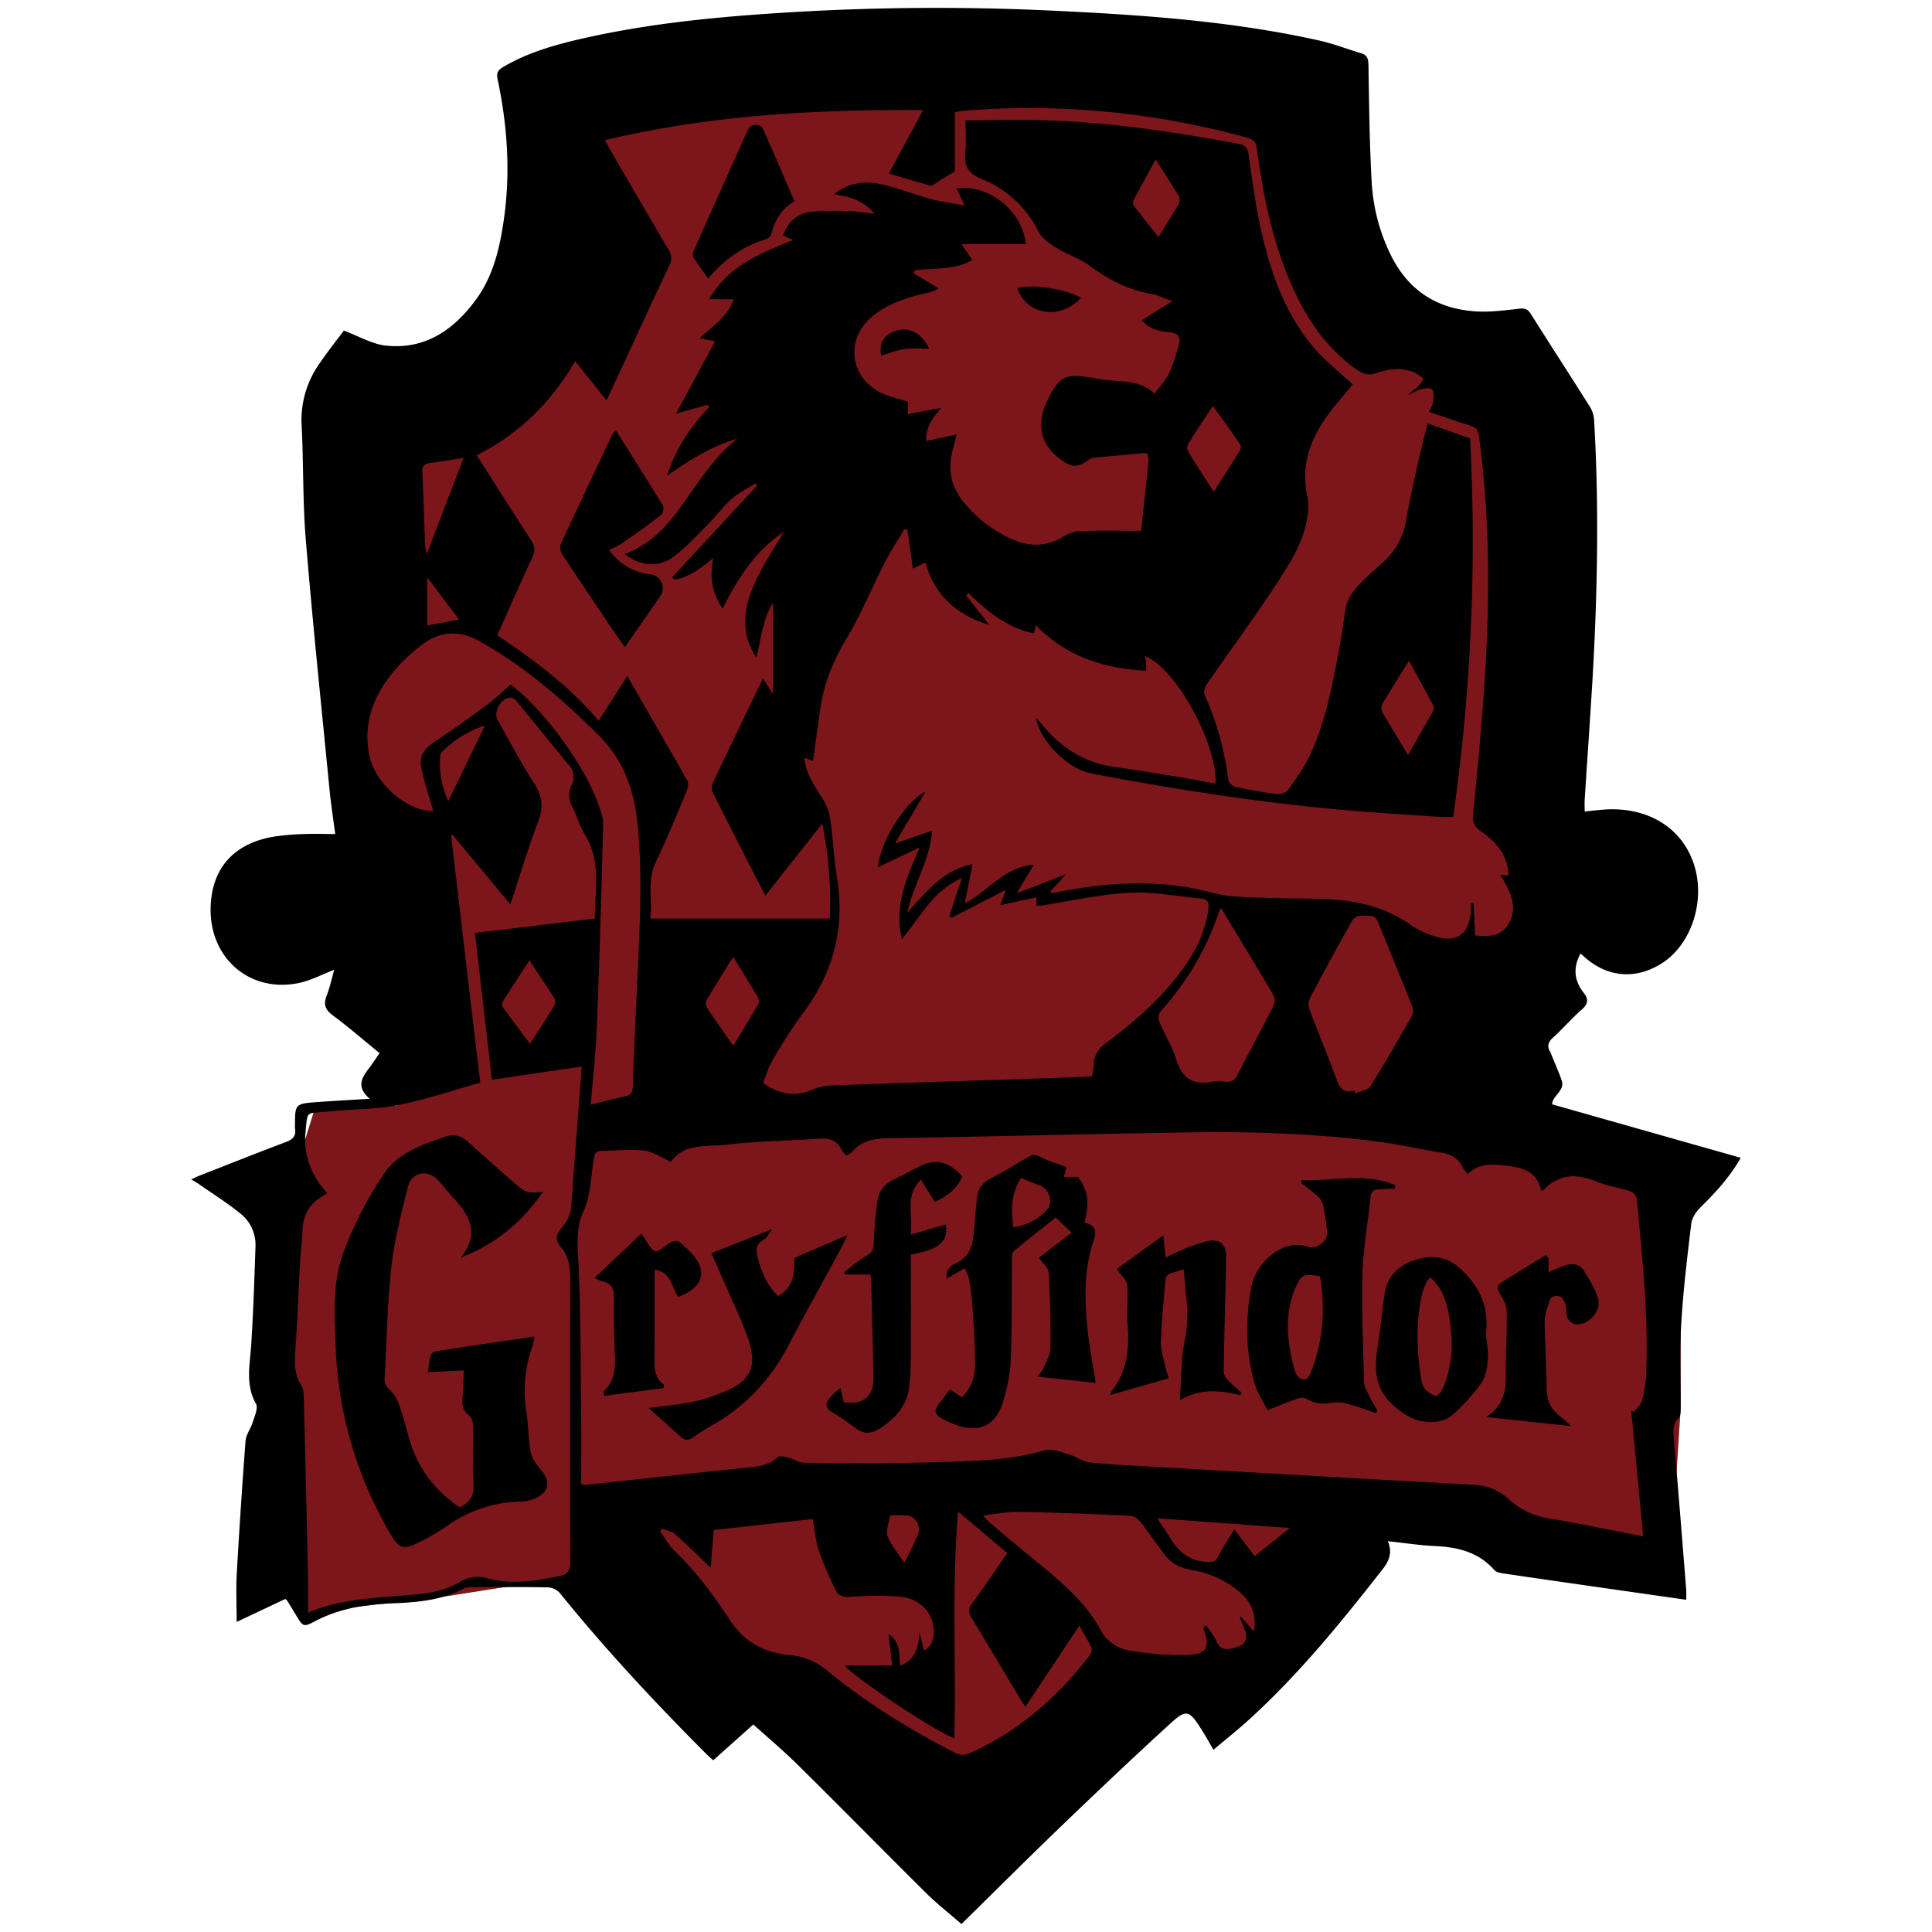 <svg id="Ebene_1" data-name="Ebene 1" xmlns="http://www.w3.org/2000/svg" viewBox="0 0 800 800"><defs><style>.cls-1{fill:#7c161a;}</style></defs><polygon class="cls-1" points="138.59 159.81 152.15 359.86 164.3 457.79 131.15 456.38 122.1 485.67 113.06 551.64 113.06 627.45 118.2 662.07 127.56 667.7 183.5 661.19 218.91 655.63 246.23 655.63 333.29 701.5 400 763.56 486.97 701.5 516.4 701.5 569.75 630.5 638.57 640.61 691.88 647.13 695.93 583.15 695.93 483.55 626.54 452.96 650.94 379.11 626.54 159.5 547.75 110.15 527.81 33.68 253.32 33.68 226.62 110.15 197.43 159.81 138.59 159.81"/><path d="M118.2,662.07,98,671.61c0-6.69-.3-13,0-19.29q1.57-27.86,3.68-55.68c.2-2.66,2.2-5.14,3-7.81.76-2.47,2.3-5.79,1.33-7.52-4.48-8-2.54-16.07-2-24.31.89-13.62,1.31-27.28,1.79-40.93a16.49,16.49,0,0,0-6.41-13.68C94,498,88,494.27,82.3,490.27c-.83-.58-1.74-1.06-3.12-1.89,1.39-.64,2.33-1.14,3.32-1.53,12-4.69,23.92-9.46,36-14,3-1.11,4.17-2.74,3.65-5.77a7.62,7.62,0,0,1,0-1.17c0-8.69.1-8.89,9-9.55,7-.51,13.93-.88,21.94-1.38-6.74-5.85-2.07-10,.95-14.35l3.13-4.54c-6.43-5.25-12.68-10.7-19.32-15.62-3.15-2.33-4-4.47-2.62-8.11,1.36-3.46,2.12-7.16,3.16-10.79-5,1.91-9.56,4.38-14.45,5.43-20.41,4.37-37.33-10.25-36.72-31.35C87.7,359.32,97,349,113.91,346.35a105.15,105.15,0,0,1,12.43-1c4-.16,8,0,12.47,0-.77-5.92-1.74-12.14-2.36-18.4-3.37-34.56-7-69.09-9.84-103.69-1.31-15.67-.88-31.47-1.72-47.19a40.49,40.49,0,0,1,7.5-25.68c3.36-4.92,7.07-9.59,10-13.49,6.3,2.34,11.67,5.59,17.33,6.2,16.45,1.79,28.42-6.67,37.58-19.34,6.93-9.58,9.59-20.94,11.28-32.48,2.88-19.67,1.55-39.19-2.55-58.54-.56-2.65.25-3.76,2.24-4.94,10.1-6,21.22-9.15,32.5-11.75,28.61-6.56,57.74-9.23,87-11a1010.6,1010.6,0,0,1,104.58-.8C470.5,6,508.66,8.42,546.14,16.75c5.93,1.32,11.66,3.56,17.5,5.31,2.39.72,2.93,2.16,3,4.63.28,16.37.43,32.77,1.37,49.12a78.13,78.13,0,0,0,7.46,28.9c7.3,15.51,19.66,23.51,36.58,24.27,5.67.25,11.41-.52,17.08-1.15,2.24-.25,3.49.16,4.73,2.13,8.11,12.88,16.4,25.64,24.51,38.52a11.79,11.79,0,0,1,1.71,5.41c2.09,35.78,1.41,71.54-.65,107.29-1,16.63-2.17,33.24-3.24,49.85-.1,1.54,0,3.09,0,5,3-.3,5.92-.69,8.83-.85,17.06-.91,30.56,7.12,35.9,21.27,5.89,15.63-.33,35.18-13.7,43-10.66,6.27-22,5.06-31.27-3.31-.46-.42-.94-.82-1.48-1.3-3.21,5.87-2.65,11.25,1.31,16.27,2.2,2.78,1.74,4.77-1,7.11-4.11,3.58-7.66,7.79-11.72,11.44-2.15,1.93-2.5,3.69-1.08,6a1.4,1.4,0,0,1,.13.36c1.52,3.74,3.16,7.42,4.51,11.21,1.61,4.48-3.86,6.39-3.9,10.05l78.09,22.15c-4.8,8.36-10.56,14.44-16.55,20.38-1.8,1.79-3.63,4.34-3.92,6.72-1.69,13.92-3.37,27.87-4.19,41.86-.68,11.54-.15,23.16-.23,34.74,0,1.37,0,3.21-.83,4-2.61,2.57-2.24,5.39-2,8.61,1.83,20.85,3.47,41.72,5.14,62.58.1,1.26,0,2.54,0,4.12L659,656.82c-12.09-1.74-24.18-3.46-36.26-5.26-1.37-.2-3.11-.47-3.92-1.38-6.61-7.53-15.26-9.58-24.77-10-6.32-.29-12.61-1.3-19.37-2,2,4.74.49,8.21-2.15,11.59C555.44,671.6,538,693.1,517.42,711.86c-4.7,4.29-9.7,8.25-14.94,12.68-1.91-3.24-3.51-6.14-5.29-8.92-4.74-7.37-6-7.91-12.33-2.17-15.27,13.94-30.28,28.17-45.19,42.49-13.87,13.33-27.48,26.94-41.55,40.76C392.9,792.16,388,788.32,383.6,784,365.66,766.2,348,748.21,330,730.45c-5.71-5.64-11.89-10.81-18.07-16.38L295.34,728.9c-1.14-1-2.2-1.95-3.18-2.93C271,704.75,250.61,682.9,231.78,659.6a7.12,7.12,0,0,0-4.81-2.3c-10.41-.21-20.83-.12-31.24-.09a7.74,7.74,0,0,0-3.43.42c-9.6,5.21-20.17,5.91-30.68,6.32-11,.43-21.38,2.24-31.19,7.37-4.8,2.52-5,2.24-7.77-2.4q-1.81-3-3.66-6C118.86,662.72,118.65,662.56,118.2,662.07ZM293.68,123.89c8-14,21.34-19,34.73-24.52l-4.16-1.89c2.08-5.76,6-9.22,11.77-9.8a123.89,123.89,0,0,1,15.54-.25c3.25.07,6.5.65,10.61,1.1-4.66-5.61-10.33-7.09-16.85-8.13,6.39-5,13.11-5.59,20-4s13.38,4.19,20.14,6c4.25,1.15,8.66,1.7,14,2.71C397.92,81.94,397,80,396.07,78c13.5-1.7,27.16,9.08,28.71,23.13H398.12l4.49,6.57c-7.66,4.27-15.94,3.18-23.81,4.24l-.51,1.24,10.41,6.23a14.71,14.71,0,0,1-5.37,2c-7.8,1.75-15.33,4.2-21.7,9.25-10.85,8.58-10.47,23.39,1.18,30.91,3.73,2.42,8.53,3.18,13.11,4.8v5.13l13.79-2.62c-3.85,4.51-6.52,8.51-6.17,13.75l12.64-2.77c-.77,3-1.38,5.06-1.88,7.19-1.83,7.72-.33,14.82,4.72,20.88a53.65,53.65,0,0,0,21,15.75c7,2.85,13.88,2.54,20.52-1.62a14.82,14.82,0,0,1,7.08-2.17c8.16-.26,16.33-.1,24.92-.1,1-9.77,2.06-19.17,3-28.58a15.27,15.27,0,0,0-.33-3.24c-.55-.21-.79-.4-1-.38-7.24.65-14.47,1.29-21.69,2a6,6,0,0,0-2.34,1.23c-4.08,2.76-6.23,2.75-10.32-.09-9.45-6.55-11.22-15.53-5.27-26.68,4.21-7.9,6.93-9.27,15.63-7.89.9.14,1.84.12,2.71.34,8.46,2.18,18.08-.24,25.14,6.48,2.14-2.91,4.6-5.41,6-8.4a70.9,70.9,0,0,0,4.18-12.29c.76-2.9-.55-4.36-3.85-4.68-4.16-.4-8.44-1.19-11.64-5l12.73-7.91c-3.51-1.21-6.23-2.58-9.1-3.08-9.61-1.67-17.78-6.11-25.55-11.84-3.89-2.88-8.81-4.31-12.95-6.9-3-1.85-6.41-4-7.9-7a44.67,44.67,0,0,0-23.55-21.79c-5.58-2.27-7.31-5.37-6.74-11,.45-4.44.09-9,.09-13.26,12,0,23.82-.39,35.63.08,26,1,51.75,4.87,77.34,9.64,2.8.52,3.84,1.6,4.24,4.37,1.44,10,2.73,20.1,4.88,30,4,18.31,10,35.93,22.47,50.41,4.68,5.42,10.46,9.9,15.77,14.85-3,3.71-6.58,7.69-9.76,11.94-7.72,10.29-11.95,21.51-8.95,34.66a22.79,22.79,0,0,1,0,7.73c-1.29,10.12-6.62,18.65-11.94,26.86-9.47,14.62-19.89,28.63-29.79,43-.8,1.16-1.35,3.29-.83,4.43a123.46,123.46,0,0,1,9.78,35.18,4.31,4.31,0,0,0,2.77,2.82c5.71,1.23,11.48,2.28,17.28,3,1.5.19,3.86-.52,4.66-1.65,3.42-4.86,7-9.77,9.43-15.14,6.28-13.69,8.95-28.45,11.74-43.15,4.23-22.23-.55-19.45,18.43-36.26a29,29,0,0,0,9.29-17.17c1.25-7,2.75-14,4.3-21,1.46-6.54,3.12-13,4.59-19.1l17.61,6.18a810.86,810.86,0,0,1-7,156.76c-2,0-3.57.09-5.12,0-10.38-.69-20.77-1.34-31.15-2.13-38.16-2.92-75.92-8.73-113.49-15.85-10-1.89-21.52-13.61-23-23.21,1.32,1.55,2.49,2.93,3.67,4.3,7.77,9,17.35,14.69,29.3,16.28,8.37,1.11,16.7,2.52,25,3.88,5.46.89,10.91,1.93,16.42,2.91.6-17-16.87-48.29-29.27-52.74.18.95.41,1.83.49,2.72s0,2,0,3.3c-17.61-.93-33.16-5.93-45.67-18.89-.29,1.32-.49,2.28-.74,3.42-11.22-2.27-19.36-9.16-27.13-16.68l-1,.94c3.14,4,6.28,8,9.62,12.24-13.56-4.07-22.66-12.26-26.48-25.88L378,235.46c-.77-5.5-1.5-10.75-2.24-16l-1.31-.33c-2.69,4.54-5.62,9-8,13.64-5.39,10.52-9.88,21.56-15.93,31.67-5.39,9-9.29,18.24-10.77,28.56-1.06,7.29-2.07,14.59-3.13,22.09L333,313.71c.64,6.31,3.75,11,6.86,15.82a23.45,23.45,0,0,1,3.8,8.67c1.27,8.22,1.49,16.6,2.86,24.79,3.51,21-1.31,39.64-14.07,56.57a213.47,213.47,0,0,0-12.66,19.65c-1.74,2.92-2.63,6.34-3.79,9.25,6.9,4.86,13.5,5.89,20.76,2.58a21.42,21.42,0,0,1,8-1.6c24.71-.91,49.42-1.66,74.13-2.49,11-.36,22-.79,33.2-1.2a23.37,23.37,0,0,0,.83-4.48c-.05-4.28,1.85-7,5.34-9.61,10.69-7.91,20.71-16.62,29-27.13,6.6-8.37,11.8-17.4,13.12-28.28.33-2.68-.41-3.94-3-4.18-9.94-.9-19.95-2.95-29.81-2.41-12.24.66-24.38,3.47-36.56,5.33a12.91,12.91,0,0,1-1.87,0v-3.44l-14.93,3.28,2.28-6.34c-7.87,4-15.23,7.82-22.58,11.61-.24-.36-.48-.71-.71-1.07l5.15-15.48C386.11,369,381,379.85,373.46,388.92c-3.33-13.73,1.83-25.39,7.41-38.05l-17.38,8.22c1.26-11.28,11.45-27.15,19.79-31.35-4.2,7.12-8.28,14-12.71,21.52L386,343.94c-1,12.3-7.63,22-10.36,34.09,8-8.89,14.73-17.69,27.09-20.2-1.12,5.53-2.14,10.58-3.28,16.23,9.84-5,16.21-15,28.64-16L421,369.88l20.34-7.83-6.59,7.35a8.71,8.71,0,0,0,1.42.29c.64-.07,1.28-.18,1.92-.31,17.73-3.5,35.56-4.95,53.51-2,6.4,1.06,12.67,3.29,19.09,3.76,11.4.84,22.86.82,34.3,1,14.16.25,27.64,2.56,39.52,11.09a35.36,35.36,0,0,0,10.24,4.66c8.35,2.53,13.47-1.12,14.23-9.79.12-1.38,0-2.78,0-4.16l1.2-.05c.22,4.37.43,8.75.65,13.43,5.11.59,10.47.53,13.55-4.29,4.75-7.46.67-14.18-3.07-20.8l3.31.34c-.12-8.81-5.41-14.13-11.67-18.57-2.52-1.78-3.24-3.49-3-6.38,1.46-15,2.9-30,4.07-45.08,2.89-37.31,3.39-74.6-1.58-111.82-.39-2.91-1.51-3.89-4-4.64-5.57-1.65-11-3.64-16.81-5.57.82-1.74,1.71-2.86,1.83-4.06.18-1.77.4-4.06-.52-5.23-.64-.81-3.28-.41-4.87,0a26.69,26.69,0,0,0-4.86,2.39c1.1-1.56,2.61-2.37,3.85-3.48a20.51,20.51,0,0,0,2.47-3.31,21.94,21.94,0,0,0-3.33-2.33c-5.39-2.5-10.86-1.91-16.24,0-3,1.08-5.36.48-8-1.32-12.49-8.7-20.64-20.74-26.77-34.34-8.2-18.21-12.07-37.56-14.74-57.18-.38-2.8-1.39-3.86-4-4.61A337.24,337.24,0,0,0,399.8,45.79c-1.37.1-2.73.4-4.42.66V70.93L385.61,77l-17.53-5.13,14.15-26.29c-44.71-.29-88.41,2.09-131.73,12.47.88,1.64,1.46,2.79,2.11,3.9,8.05,13.83,16.05,27.68,24.21,41.44a6.1,6.1,0,0,1,.35,6.48c-6.28,13.27-12.42,26.62-18.61,40-2.38,5.12-4.78,10.24-7.41,15.89l-13-16.24c-10.06,17.29-23.36,30.26-40.75,39,7.65,12,14.92,23.52,22.4,35,1.66,2.54,1.93,4.56.58,7.41-5,10.56-9.63,21.28-14.48,32.12,15.31,10.32,29.9,21.13,42,35.4l11.85-18.49c8.5,14.75,16.79,29,24.89,43.4.59,1.05.18,3-.36,4.31-4.13,9.83-8.12,19.74-12.75,29.33-3.65,7.57-1.35,15.21-2.21,23.35H343.6a163,163,0,0,0-3.13-39.3l-23.58,29.82C309.35,356.1,302.08,342,295,327.87a5.35,5.35,0,0,1,.34-3.95c2.8-6.15,5.77-12.22,8.7-18.32,3.9-8.12,7.83-16.23,11.89-24.65l4.17,6.48V249.59c-4.4,6.87-4.87,14.93-6.93,22.73a31.51,31.51,0,0,1-3.82-8.41c-2.35-9.74,1-18.52,5.37-26.93,2.83-5.48,6.26-10.64,9.93-16.81-12.29,8.16-19.14,19.49-25.41,31.76-4.53-6.43-5.43-13.06-3.87-20.82-5.43,4.15-9.95,8.13-16.14,8.84l-.89-.91,35.15-37.92-.6-1c-3.3,2.08-6.93,3.8-9.82,6.35-3.59,3.16-6.44,7.13-9.83,10.54-4.66,4.67-9.14,9.67-14.41,13.57-6.27,4.62-13.77,3.79-20.1-1.17,10.15-3.78,17.18-11.08,23.22-19.54,7.08-9.92,13.47-20.42,23.3-28.18-10.44,3-19.46,8.62-29.05,15.31,3.76-11.56,9.84-20.43,17.43-28.39l-.54-1-13.19,3.68,16.23-30L289.66,140c5.45-4.92,11.48-8.72,14.2-16.06ZM607.74,486.17a21.81,21.81,0,0,1-2.12-2.88c-1.81-3.68-4.75-5.41-8.78-6-8.33-1.31-16.58-3.25-24.93-4.38-26.49-3.55-53.16-4.43-79.83-4-41.24.6-82.47,1.76-123.71,2.38-6,.09-11.27.79-15.4,5.52a12.79,12.79,0,0,1-2.49,1.77,18.62,18.62,0,0,1-2.09-2.67c-1.92-3.72-4.85-4.73-9-4.42-12.7.94-25.51.93-38.13,2.48-8.25,1-17.84-.92-23.42,7.14-3.95-1.74-7.44-4.25-11.18-4.7-5.74-.68-11.66.09-17.5.14-2.32,0-2.94,1.11-3.28,3.29-1.15,7.31-1.31,15.15-4.25,21.71-3.36,7.51-2.43,14.36-2.08,22,1,21.82.87,43.7,1.11,65.56.1,8.54,0,17.09,0,25.46a13.75,13.75,0,0,0,1.75.29c22.88-2.45,45.76-5,68.65-7.32,4.14-.42,7.82-1.19,11-4.16.82-.75,3.18-.13,4.72.26,2,.5,3.93,2,5.9,2.05,17.17.12,34.36.37,51.52-.15,16.2-.5,32.5-.38,48.37-5,2.93-.85,6.71.75,10,1.68,3.06.87,5.88,3.13,8.93,3.4,11.65,1.05,23.35,1.58,35,2.24,41,2.34,82.08,4.73,123.13,6.9,5.78.31,10.71,2,14.86,5.83a32.3,32.3,0,0,0,17.26,8.22c12.76,2.12,25.41,4.8,38.65,7.36-1.67-17.61-3.3-34.77-4.93-51.93l1.08.45c1.19-1.61,3-3.07,3.43-4.87a55.45,55.45,0,0,0,1.7-11.53c.89-24.12-1.67-48.07-3.95-72a4.47,4.47,0,0,0-2.64-3c-4.69-1.54-9.68-2.24-14.22-4.1-8.23-3.36-15.52-3.07-21.9,3.69-.06.06-.25,0-.88,0-1.64-7.94-7.68-9.48-14.91-10.27C617.48,481.86,612.26,481.76,607.74,486.17ZM127.56,667.7c12.61-5.11,24.78-5.92,37-6.85,8.67-.66,17.61-1,25.32-5.49a14.46,14.46,0,0,1,12.33-1.69c9.69,2.53,19.6,1,29.36-1.07,3.36-.72,4.55-2.05,4.54-5.63q-.22-58.38,0-116.74c0-5.12-.42-9.88-3.85-13.83-2.6-3-1.91-5.48.46-8.14a15.26,15.26,0,0,0,3.89-9.5c1-14.66,2.17-29.31,3.28-44,.32-4.24.62-8.48,1-13.13l-37.22,5.47c-2.35-20.51-4.65-40.58-7-60.8l49.62-5.92c0-12,2.76-23.81-4.1-34.78-2.18-3.49-3.25-7.66-5.15-11.34a9.86,9.86,0,0,1-.32-9.27,7,7,0,0,0-1-8c-7.29-8.82-14.47-17.73-21.75-26.57a3.89,3.89,0,0,0-2.41-1.56c-4.07,0-7.44,5.83-5.45,9.35,4.93,8.71,9.54,17.64,15,26,3.53,5.44,4,10.21,1.65,16.25-4.19,11-7.53,22.28-11.43,34-8.22-9.9-16.06-19.33-23.9-28.75l-.63.33c4,34,8,68,12.07,102.27-11.77,3.28-23,7.15-34.52,9.38-9.64,1.86-19.67,1.54-29.48,2.64-8.11.91-7.48-.74-8.34,8.23-.91,9.44,2,17.67,8.9,25.51-1.21.78-2.22,1.41-3.19,2.06-4.81,3.25-6.79,7.91-7,13.56-.18,4.29-.72,8.56-1,12.84-.67,12.48-1.12,25-2,37.42-.32,4.8-.3,9.25,2.45,13.49.91,1.39,1,3.45,1.09,5.21q1,38.06,1.77,76.1C127.63,658.86,127.56,662.88,127.56,667.7Zm267.61,52.09c-8.93-3.38-42.4-25.88-45.32-30.14h19.59c-.49-4.34-1-8.44-1.47-13,5.15,3.4,4.12,8.46,4.79,13.09,6.44-2.56,7.57-7.76,8-13.77.58,2.42,1.16,4.85,1.81,7.55a8.2,8.2,0,0,0,4.09-7.12c.35-8.07-5.34-14.57-14.46-15.33a146.92,146.92,0,0,0-20.23.15c-2.87.15-4.93-.49-6.08-3a161.86,161.86,0,0,1-6.81-16c-1.38-4.12-1.71-8.59-2.56-13.23l-41,4.57c-.43,5.35-.81,10.1-1.25,15.59-5.24-5-9.91-9.61-14.84-13.95-1.38-1.21-3.55-1.53-5.36-2.26l-.7,1.25c2,2.71,3.6,5.78,6,8.06,9.1,8.69,16.41,18.71,23.28,29.19,5.49,8.37,13.77,12.86,23.82,13.84a27.81,27.81,0,0,1,15.83,6.32C358.8,705.2,377,716.37,396,726.09a7,7,0,0,0,5.3-.05c20.26-8.9,36.33-23,49.76-40.39.68-.88,1.28-2.55.89-3.39-1.36-3-3.17-5.77-5.07-9.07l-22.3,33.57c-.87-1.33-1.53-2.26-2.12-3.25-6.68-11.15-13.28-22.36-20.09-33.45-1.43-2.33-1.51-3.89.17-6.17,5-6.76,9.66-13.75,14.58-20.81l-20.39-17.17C394,657.84,396,688.67,395.17,719.79ZM244.63,457.4c5-1.22,9.38-2.39,13.81-3.31,2.55-.52,3.54-1.57,3.62-4.37.37-13,1-26,1.6-39,1-23,2.62-46,.38-69-1.39-14.16-5.52-26.71-16.17-37.3-15.13-15-31-28.85-49.78-39.15-8-4.38-15.91-3.88-23.08,1.5a70.23,70.23,0,0,0-12.42,11.75c-8.2,10.1-12.46,21.59-9.51,34.83,2.59,11.62,16.14,22.9,26.34,22.45-1.62-5.62-3.56-11.27-4.84-17.06-1.22-5.54.84-8.63,5.41-11.63,7.48-4.92,14.77-10.16,22-15.48,3.3-2.44,6.23-5.39,9.42-8.19,13.39,9.95,30.78,33.46,36.41,49.8.92,2.68,2,5.54,1.93,8.28-.71,27.82-1.52,55.63-2.6,83.43C246.72,435.58,245.52,446.16,244.63,457.4ZM519.21,675.65c1.26-7.33-1.24-12.65-6.33-16.79a40.77,40.77,0,0,0-19.32-8.74c-4.41-.73-8.28-2.48-11-6-3.53-4.49-6.66-9.29-10.19-13.77-1-1.26-2.75-2.63-4.22-2.69-15.44-.73-30.89-1.35-46.35-1.64-4.68-.09-9.39.92-14.77,1.5,1.36,1.44,2.07,2.35,2.93,3.08,5.46,4.61,10.92,9.23,16.44,13.77,11.23,9.25,22.75,18,29.83,31.44,1.81,3.43,6.47,6.66,10.33,7.43a118.46,118.46,0,0,0,24.68,2c8.49-.12,9.92-2.86,7.18-10.81-.07-.2.07-.47.11-.71l.95-.68c1.44,2.19,3.17,4.24,4.24,6.59,1.46,3.22,3.24,3.95,8.21,2.5,3.41-1,4.82-3.2,3.82-6.41a63,63,0,0,0-2.42-5.84l.59-.35ZM505.62,376a19.39,19.39,0,0,0-1,2,115.94,115.94,0,0,1-24.22,40.94,4.52,4.52,0,0,0-.43,3.95c2.26,5.37,5.42,10.44,7.15,16,2.38,7.59,6.83,10.51,14.54,9.05a19.31,19.31,0,0,1,5.83,0c2.64.33,3.91-.84,5.06-3.1,4.84-9.48,9.94-18.82,14.77-28.3a5.13,5.13,0,0,0,.12-4.21C520.37,400.28,513.14,388.42,505.62,376Zm55.3,75.54.16,1.2c2.16-.94,5.28-1.27,6.32-2.91,6-9.44,11.52-19.17,17.07-28.88a5.17,5.17,0,0,0,.44-3.89c-4.69-11.84-9.55-23.62-14.36-35.41-1.4-3.43-4.59-2.29-7.07-2.5a4.54,4.54,0,0,0-3.53,1.94q-9,16-17.51,32.21a6.38,6.38,0,0,0-.22,4.65c3.6,9.61,7.57,19.09,11.11,28.73C554.69,450.37,556.16,453.07,560.92,451.52ZM479.15,628.68c2.1,3.16,3.71,5.36,5.09,7.69,3.66,6.2,8.47,10.33,16.18,10.38,2,0,2.88-.15,3.83-2,2-3.83,4.39-7.44,6.84-11.5,3.09,4.07,5.73,7.54,8.46,11.15l14.55-11.71ZM583,312.63c3.61-6.28,6.94-12,10.18-17.76a3.26,3.26,0,0,0,.45-2.51c-3.23-6.13-6.6-12.18-10.21-18.77-4,6.47-7.64,12.16-11.08,18a3.73,3.73,0,0,0,0,3.15C575.66,300.53,579.18,306.27,583,312.63ZM303.61,396.18c-3.93,6.34-7.61,12.15-11.11,18.06a3.46,3.46,0,0,0,.22,3c3.44,5.18,7,10.24,10.92,15.8,3.6-6,7.05-11.57,10.35-17.26a3.23,3.23,0,0,0-.13-2.76C310.65,407.59,307.3,402.21,303.61,396.18Zm199-192.54c3.77-5.91,7.22-11.25,10.56-16.66.47-.77.87-2.21.48-2.79-3.62-5.31-7.42-10.51-11.47-16.14-3.68,5.66-7.06,10.72-10.25,15.9a3.61,3.61,0,0,0,.1,3.11C495.33,192.47,498.82,197.78,502.59,203.64Zm-283.39,194c-3.79,5.83-7.34,11.24-10.8,16.71a2.86,2.86,0,0,0-.33,2.43c3.62,5.11,7.39,10.12,11.33,15.45,3.62-5.6,6.91-10.57,10-15.64a3.49,3.49,0,0,0,.22-3C226.36,408.28,222.86,403.14,219.2,397.63ZM192,189.6c-5.38.83-9.7,1.57-14,2.15-2.34.31-3.24,1.26-3.12,3.77.49,10.25.76,20.51,1.15,30.76a23.35,23.35,0,0,0,.72,3.16C181.91,215.8,186.77,203.14,192,189.6ZM478.51,66c-3.21,5.94-6.18,11.36-9.07,16.83a2.44,2.44,0,0,0-.12,2.08c3.3,4.36,6.71,8.63,10.35,13.26,3.07-5,5.78-9.22,8.31-13.58a3.68,3.68,0,0,0,.24-3.09C485.19,76.36,482,71.39,478.51,66ZM200.81,300.43c-7.58,2.38-12.84,6.27-17.71,10.77a3.41,3.41,0,0,0-.85,2.09,37.72,37.72,0,0,0,3.36,18.47C190.72,321.23,195.52,311.35,200.81,300.43Zm167.8,327c-.45,3.08-1.93,6.31-1.05,8.67,1.45,3.9,4.42,7.22,6.9,11,.58-1,1-1.71,1.31-2.41,1.44-3.05,3-6.06,4.26-9.17a5.79,5.79,0,0,0-5.44-8.1ZM176.89,239v20l13.22-2.43Z"/><path d="M255,178.19c6.64,10.54,13.19,20.83,19.53,31.26.51.83,0,3.15-.82,3.78-5.1,4-10.37,7.73-15.67,11.44a57.24,57.24,0,0,1-5.75,3.12,23.5,23.5,0,0,0,16.83,10,5.79,5.79,0,0,1,4.12,9.32c-4.73,6.8-9.46,13.6-14.5,20.83-1.74-2.46-3.25-4.5-4.67-6.62-7.11-10.56-14.24-21.11-21.23-31.75-.71-1.08-1.2-3-.72-4.07C239.3,210,246.66,194.48,254,179,254.09,178.79,254.37,178.68,255,178.19Z"/><path d="M293.26,115.35c-2.12-3-4.14-5.62-5.94-8.44a3.49,3.49,0,0,1-.17-2.83q11.22-25.24,22.61-50.43c1.1-2.43,5.1-2.71,6.13-.41,4.42,9.94,8.69,19.95,13.06,30.06-5.3,3.21-8.13,7.82-9.54,13.48A3.65,3.65,0,0,1,317.36,99C307.71,101.89,299.86,107.39,293.26,115.35Z"/><path d="M447.64,123.29c-8.59,9.4-22.53,7.29-26.4-4C427.93,117.56,440.36,119.45,447.64,123.29Z"/><path d="M364.92,147.19c-1.11-4.69.88-8.35,5.64-10.09,5.68-2.06,11.11.74,14.22,7.31-3.36,0-6.78-.35-10.08.1S368.31,146.22,364.92,147.19Z"/><path d="M393.27,575.34l5,3.23c4-3.81,5.5-8.61,5.47-13.73,0-7.66-.55-15.33-1-23-.26-4-.8-8-1.42-11.93-.23-1.48-1.06-2.87-1.8-4.77l-7.37,4.17c-.68-3.26,1.18-5.11,3.59-6.2,5-2.27,6.87-6.41,7.36-11.49.51-5.3.85-10.63,1.52-15.91a9.3,9.3,0,0,1,5.34-7.57c5.43-2.78,10.65-6,15.89-9.13,1.74-1,3-1,4.87,0,3.33,1.77,7.06,2.8,10.87,4.23-.22.87-.6,2.33-1.05,4.1h5.84c4.19,5.69,4.84,10.21,2.65,19,4.4.68,5.22,3.39,3.87,7.27-4.14,12-3.83,24.33-2.59,36.66.75,7.34,2.21,14.62,3.42,22.36L429.47,570a15.51,15.51,0,0,0,2.38-3c1.21-2.79,3-5.68,3.09-8.55.16-10.47-.11-21-.71-31.43-.12-2-2.45-3.91-4-6.22l13.53-10.37q-3.54-3.33-6.61-6.26c-6,4.77-11.82,9.27-17.43,14-.8.67-.68,2.61-.7,4-.16,13.91.05,27.83-.52,41.72A67.33,67.33,0,0,1,415.12,581c-3,9.44-10,12.49-19.35,9a38.89,38.89,0,0,1-4.63-2c-4.51-2.35-4.76-3.71-1.64-7.65C390.79,578.74,392,577,393.27,575.34Zm29.51-87.58c-4,6.25-4.25,13-3.16,20.39a22.28,22.28,0,0,0,13.91-7.23c2.74-3,.89-8.73-2.93-10.07C428.06,490,425.57,488.87,422.78,487.76Z"/><path d="M539,488.65c12.89.59,26-3.29,38.67,2.07v1.45c-2.2.1-4.4.24-6.61.29s-3.28.77-3.52,3.11c-1.1,10.46-3,20.88-3.35,31.35-.43,15.06.25,30.16.62,45.24,0,1.7,1,3.45,1.75,5.05,1.16,2.4,2.55,4.69,3.84,7l-.63.93c-3.75-1.26-7.46-2.67-11.27-3.72a15.69,15.69,0,0,0-6.56-.65c-3.88.69-7.39.7-10.85-1.56a5.06,5.06,0,0,0-3.85-.07c-3.93,1.34-7.75,3-12.42,4.8-1.82-3.73-4.18-7.22-5.31-11.08-3.74-12.81-3.86-25.95-1.55-39a22.91,22.91,0,0,1,12-16.49,14.42,14.42,0,0,1,11.68-1.11c3.47,1.09,8.12-2.16,7.88-5.86a84.41,84.41,0,0,0-1.79-11.9,7.11,7.11,0,0,0-2.34-3.34c-2.11-1.9-4.4-3.59-6.62-5.37Zm7.62,39.82c-7.06-1.18-7.79-.81-10.41,5.22a31.08,31.08,0,0,0-1.28,3.66c-3,10.37-1.47,20.56,1.36,30.65a5.1,5.1,0,0,0,2.61,3c2.12.8,3.1-.76,3.86-2.66C547.91,555.5,548.85,542.25,546.6,528.47Z"/><path d="M348,574.63l1.36,5.93c8,1.35,12.49-2.27,12.34-10.16-.26-13.13-.62-26.26-.95-39.38,0-1-.18-2-.3-3.27H350l-.59-.88c3.13-2.32,6.07-5,9.44-6.86,2.48-1.38,2.94-2.91,3-5.5a151.22,151.22,0,0,1,1.48-17.41c.6-4,3.11-7,7-8.8,3.18-1.47,6.24-3.2,9.35-4.82,7.46-3.88,12.64-2.92,18.78,3.56-2.06,5.28-6.3,8.26-11.4,10.65l-5.69-9.23c-7,6.8-3.1,14.67-4.34,22.78l14.65-4.2c1,7-2.6,10.28-14.51,12.45,0,11,.08,22.18,0,33.32-.07,7.39.22,14.85-.8,22.12-1.07,7.6-6.16,13-12.67,16.93-2.91,1.76-5.85,2-8.77-.07-3.31-2.3-6.5-4.81-10-6.78s-3.28-4-1.08-6.46A54.1,54.1,0,0,1,348,574.63Z"/><path d="M513.56,577.69c-8.26-2-16.46-2.9-25,2.09.58-8.53.45-16.35,1.85-23.88a56.42,56.42,0,0,0,.93-17.32c-.5-4.12-.74-8.27-1.14-12.91a57.12,57.12,0,0,0-5.95,1.8,3.1,3.1,0,0,0-1.65,2.12c-.75,8.68-1.59,17.36-1.9,26-.11,3.27,1,6.59,1.74,9.86.39,1.86,1,3.66,1.52,5.28l-24.18,6.91a7.91,7.91,0,0,1,.62-1.71c6.39-8.27,7.35-17.71,6.49-27.75-.46-5.38.37-10.89-.17-16.26-.2-2.08-2.58-3.93-4.32-6.4l19.27-14c.36,3.32.65,5.92,1,9.17,2.76-1.27,5.13-2.49,7.6-3.45a60.46,60.46,0,0,1,9.9-3.36c4.85-1,7.6,1.44,7.52,6.35-.27,16-.73,32-1,47.94a5.1,5.1,0,0,0,1.57,3.1c1.84,1.92,3.89,3.64,5.86,5.44Z"/><path d="M615.23,552.44c.29,2.89,1.13,6.53.87,10.09s-.83,7.42-2.72,10.16a83.15,83.15,0,0,1-11.69,13c-4.47,4.18-13.5,4.17-19.8,0-10.27-6.75-13.6-13.8-11.57-27,1.16-7.57,1.91-15.21,3-22.79,1-7,5.23-11.5,11.69-13.84,6.92-2.52,13.65-2.18,19.35,3C612.22,532.17,616.85,540.71,615.23,552.44Zm-23-23.53a10.47,10.47,0,0,0-1.47,1.85,28.8,28.8,0,0,0-1.8,4.72c-2.88,11.94-2.34,23.94-.4,35.93a7,7,0,0,0,1.38,3.58c1.26,1.32,2.89,2.72,4.56,3,.8.16,2.47-1.91,3-3.27,4.1-9.49,4.28-19.4,2.59-29.42C599.1,539.26,597.44,533.44,592.21,528.91Z"/><path d="M294.57,518.92c8.17-3.23,16.08-6.35,25.13-9.94-1.42,1.9-2.09,3.61-3.32,4.26-3.13,1.65-3.53,3.76-2.73,7,1.52,6.17,3.77,11.83,8.5,16.46,6.77-3.79,6.9-10.17,6.74-15.83l22-9.45c-1.06,2.16-2,4.34-3.17,6.43-7,13-14.26,25.94-21.11,39-7.36,14.1-17.63,25.29-31.47,33.19a90,90,0,0,0-7.93,5c-1.86,1.32-3.46,1.61-5.22,0-4.26-3.84-8.54-7.68-13.37-12,7.07-1,12.82-1.45,18.44-2.59a75.9,75.9,0,0,0,12.22-3.92c11.39-4.46,14.48-10.41,10.56-22-2.62-7.72-6.29-15.09-9.52-22.61C298.38,527.49,296.37,523,294.57,518.92Z"/><path d="M641.21,520.83v5.91c2.48-1,4.65-2,6.87-2.74,3.17-1.13,6.11-.54,7.9,2.37,2.16,3.51,4.42,7.11,5.67,11,1.73,5.34-3.79,11.57-9.41,10.95a4.9,4.9,0,0,1-3.2-2.69c-.68-1.61-.31-3.63-.81-5.35-.36-1.27-1.16-3-2.17-3.36-1.8-.61-3.95-.39-4.61,2.15s-1.86,5.2-1.84,7.79c.08,9.36.74,18.72.84,28.08,0,4.81,1.6,8.53,5.46,11.41a57.53,57.53,0,0,1,4.61,4.18l-35.28-3.79c-.09.51-.13.17,0,.09,6.36-3.84,8.37-9.63,8.28-16.8-.11-9.1.56-18.21.38-27.3,0-2.5-1.72-5.05-3-7.41-1-1.83-1-3.17.83-4.28q9.18-5.7,18.38-11.35Z"/><path d="M274.73,574.79,250.05,578c0-1.29-.16-1.83,0-2,4.7-4.35,4.82-9.91,4.53-15.75-.36-7.54-.56-15.09-.37-22.63.1-3.78-.74-6.22-4.69-7a20.22,20.22,0,0,1-3.31-1.49l19.38-18.28c.81,1.22,1.39,2,1.92,2.9,3.31,5.27,3.74,5.56,8.76,1.66,2.81-2.18,4.67-2,6.83.42.59.68,1.37,1.19,2,1.82,8.28,8,6.72,15.17-4.27,19.4-2.78-3.88-2.67-10.29-9.76-11.33,0,2.92,0,5.47,0,8,0,9.1,0,18.21-.06,27.31-.05,4.58-.46,9.18,4,12.44Z"/><path d="M224.79,493.52c-8.83,12.86-19.88,21.78-34.08,27.25,7.74-9.23,4.26-17-2.62-24.34-2.39-2.56-4.48-5.42-6.92-7.94-4.33-4.49-10.79-3.09-12.3,3.07-2.69,10.94-5.58,21.95-6.82,33.11-1.69,15.23-1.89,30.62-2.79,45.94a5.56,5.56,0,0,0,2.18,4.91,17.36,17.36,0,0,1,4.07,6.84c1.78,5.14,3,10.49,4.65,15.67,3.6,11.05,10.55,19.58,20.18,26.18,3.8-2,6.07-4.41,5.79-9.31-.46-8.17,0-16.39-.21-24.59a6.22,6.22,0,0,0-1.77-4.32c-2.37-1.85-2.93-4-2.68-6.76.34-3.74.38-7.5.57-11.76l-14.77.71a53.05,53.05,0,0,1,1-6.86,3.4,3.4,0,0,1,2.36-1.82c13.34-2.06,26.69-4,40.67-6.06a30.42,30.42,0,0,1-.81,4,54.47,54.47,0,0,0-2.53,27.21c.91,5.64.72,11.47,1.87,17,.58,2.8,2.86,5.36,4.73,7.75,3.14,4,2.83,7.8-1.67,10.42a15.19,15.19,0,0,1-7,1.91,54.63,54.63,0,0,0-31,10.29A92.4,92.4,0,0,1,172,639.36c-4.75,2.31-6.9,1.51-9.66-3.11A163.86,163.86,0,0,1,139,557.85c-.58-13.43-1.4-27.13,3.42-39.77a155.21,155.21,0,0,1,16.79-32.35c5.81-8.49,16.11-11.93,25.73-15.23,3.2-1.09,6.28,0,9,2.43,6.31,5.82,12.82,11.43,19.24,17.12C217.42,493.81,218.61,494.2,224.79,493.52Z"/></svg>